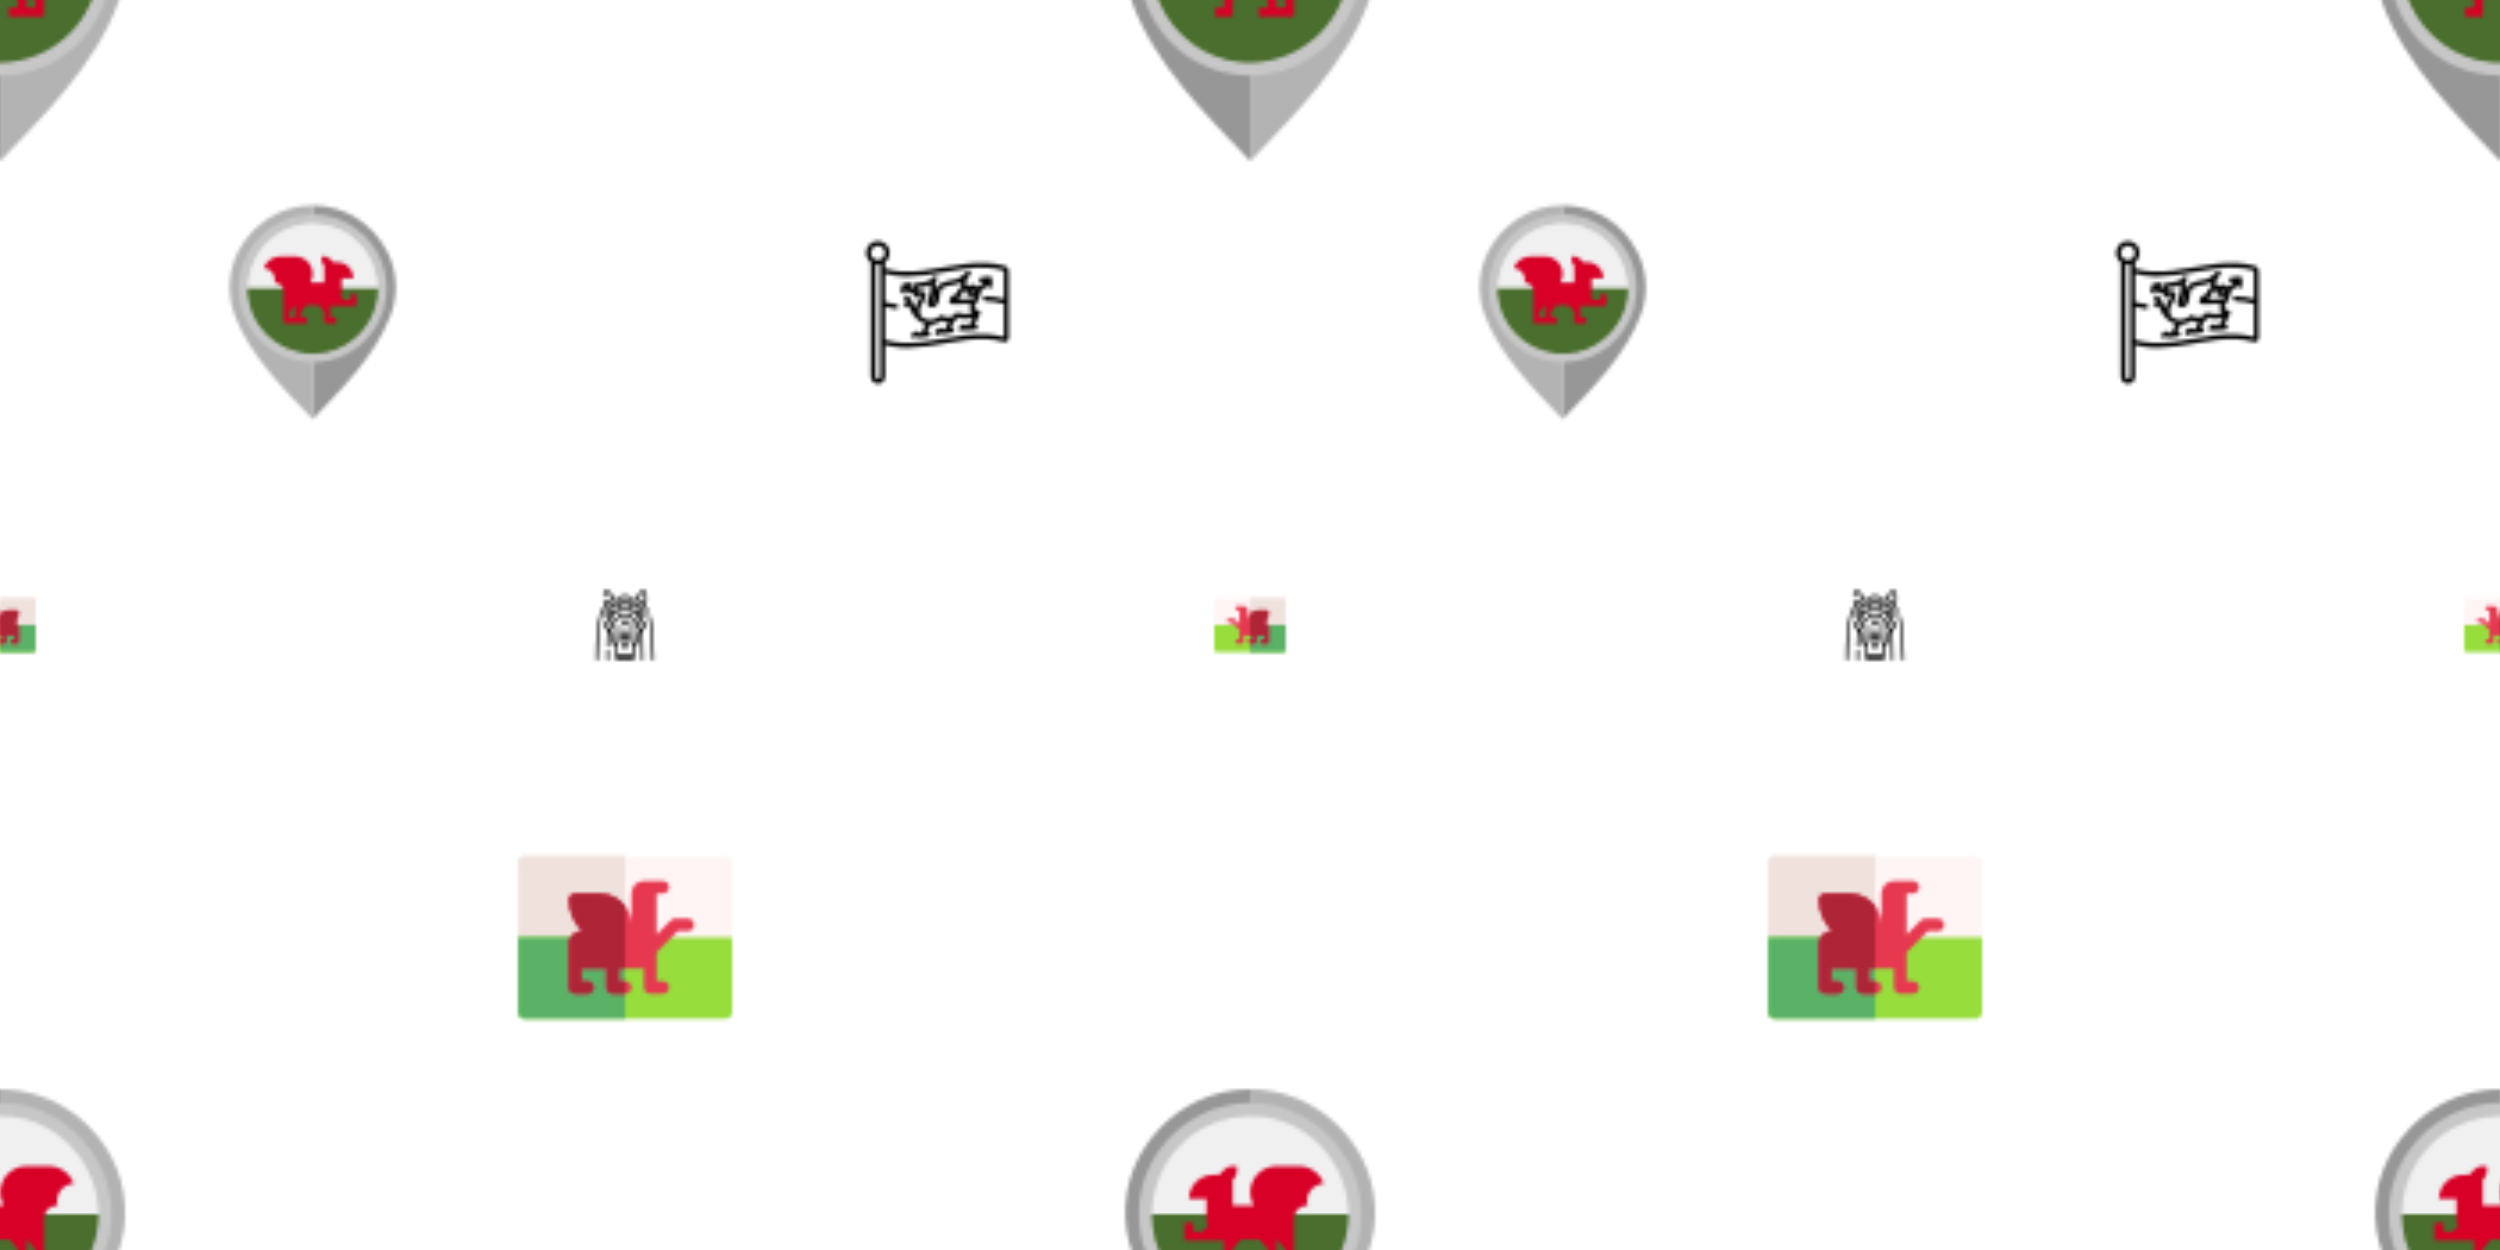 <svg x="0" y="0" width="700" height="350" viewBox="0 0 700 350" xmlns="http://www.w3.org/2000/svg" xmlns:xlink="http://www.w3.org/1999/xlink" xmlns:fi="http://pattern.flaticon.com/"><rect x="0px" y="0px" width="100%" height="100%" opacity="1" fill="#ffffff"/><defs><g transform="matrix(0.176 0 0 0.176 305 305)" id="L1_11"><path d="M434.439,110.654C401.179,45.876,334.359,0.003,255.98,0v101.329  c55.478,0.004,100.593,43.67,100.595,99.15c0,54.805-45.491,102.048-100.595,102.052V512  c70.646-73.617,151.953-154.542,187.529-251.428C461.298,212.121,457.979,156.5,434.439,110.654z" fill="#b3b3b3"/><path d="M68.492,260.572C104.067,357.458,185.374,438.383,256.02,512V302.531  c-55.103-0.004-100.595-47.247-100.595-102.052c0.002-55.479,45.117-99.146,100.595-99.15V0  c-78.379,0.003-145.199,45.876-178.46,110.654C54.021,156.5,50.702,212.121,68.492,260.572z" fill="#979797"/><circle cx="256" cy="198" r="160" fill="#f0f0f0"/><path d="M416,198.773c0,88.366-71.634,160-160,160s-160-71.634-160-160" fill="#496e2d"/><path d="M372.883,150.112c-5.722-16.226-21.182-27.86-39.366-27.86H297.74  c-23.052,0-41.74,18.688-41.74,41.74c0,7.532,2.005,14.77,5.494,20.868c-13.285-0.109-25.581,0.093-33.321,0  c0-16.097,0-36.603,0-40.894l1.644-1.645c7.379-7.379,4.918-19.676,4.918-19.676s-12.295-2.46-19.675,4.919l-8.601,8.601h-9.591  c-21.132,0-38.261,17.13-38.261,38.26h27.826v31.305c0,4.579,0.924,8.942,2.592,12.913l-9.548,7.956h-13.913v-13.913h-13.914v27.826  h62.608v27.826h-13.913v13.913h27.826v-27.826l12.753-15.305h30.146l12.753,15.305v13.914h-13.913v13.913h55.652V205.73  c0-11.526,9.344-20.869,20.868-20.869c0.297,0,0.591,0.011,0.883,0.022c-0.576-2.23-0.883-4.569-0.883-6.979  C346.434,162.998,358.156,150.83,372.883,150.112z M297.74,268.338V239.12h1.159l12.753,15.305v13.914L297.74,268.338  L297.74,268.338z" fill="#d80027"/><path d="M255.929,21.707c-73.745,0-141.451,47.552-166.61,116.806  c-25.343,69.773-3.142,149.836,53.974,197.071c57.236,47.338,140.369,53.625,203.978,15.148  c63.626-38.49,97.228-114.681,82.271-187.573C414.889,91.771,355.517,35.121,283.472,23.843  C274.361,22.416,265.141,21.707,255.929,21.707 M398.59,263.184c-30.241,67.009-105.732,104.802-177.479,88.399  c-55.215-12.621-100.384-55.764-115.778-110.195c-15.749-55.658,1.328-116.804,43.417-156.425  c45.534-42.867,114.172-54.571,171.321-28.799c68.228,30.767,105.971,108.144,87.651,180.844  C405.459,245.986,402.37,254.739,398.59,263.184C396.502,267.81,400.132,259.739,398.59,263.184" fill="#c7c7c7"/></g><g transform="matrix(-0.117 0 0 0.117 117.5 57.5)" id="L1_12"><path d="M434.439,110.654C401.179,45.876,334.359,0.003,255.98,0v101.329  c55.478,0.004,100.593,43.67,100.595,99.15c0,54.805-45.491,102.048-100.595,102.052V512  c70.646-73.617,151.953-154.542,187.529-251.428C461.298,212.121,457.979,156.5,434.439,110.654z" fill="#b3b3b3"/><path d="M68.492,260.572C104.067,357.458,185.374,438.383,256.02,512V302.531  c-55.103-0.004-100.595-47.247-100.595-102.052c0.002-55.479,45.117-99.146,100.595-99.15V0  c-78.379,0.003-145.199,45.876-178.46,110.654C54.021,156.5,50.702,212.121,68.492,260.572z" fill="#979797"/><circle cx="256" cy="198" r="160" fill="#f0f0f0"/><path d="M416,198.773c0,88.366-71.634,160-160,160s-160-71.634-160-160" fill="#496e2d"/><path d="M372.883,150.112c-5.722-16.226-21.182-27.86-39.366-27.86H297.74  c-23.052,0-41.74,18.688-41.74,41.74c0,7.532,2.005,14.77,5.494,20.868c-13.285-0.109-25.581,0.093-33.321,0  c0-16.097,0-36.603,0-40.894l1.644-1.645c7.379-7.379,4.918-19.676,4.918-19.676s-12.295-2.46-19.675,4.919l-8.601,8.601h-9.591  c-21.132,0-38.261,17.13-38.261,38.26h27.826v31.305c0,4.579,0.924,8.942,2.592,12.913l-9.548,7.956h-13.913v-13.913h-13.914v27.826  h62.608v27.826h-13.913v13.913h27.826v-27.826l12.753-15.305h30.146l12.753,15.305v13.914h-13.913v13.913h55.652V205.73  c0-11.526,9.344-20.869,20.868-20.869c0.297,0,0.591,0.011,0.883,0.022c-0.576-2.23-0.883-4.569-0.883-6.979  C346.434,162.998,358.156,150.83,372.883,150.112z M297.74,268.338V239.12h1.159l12.753,15.305v13.914L297.74,268.338  L297.74,268.338z" fill="#d80027"/><path d="M255.929,21.707c-73.745,0-141.451,47.552-166.61,116.806  c-25.343,69.773-3.142,149.836,53.974,197.071c57.236,47.338,140.369,53.625,203.978,15.148  c63.626-38.49,97.228-114.681,82.271-187.573C414.889,91.771,355.517,35.121,283.472,23.843  C274.361,22.416,265.141,21.707,255.929,21.707 M398.59,263.184c-30.241,67.009-105.732,104.802-177.479,88.399  c-55.215-12.621-100.384-55.764-115.778-110.195c-15.749-55.658,1.328-116.804,43.417-156.425  c45.534-42.867,114.172-54.571,171.321-28.799c68.228,30.767,105.971,108.144,87.651,180.844  C405.459,245.986,402.37,254.739,398.59,263.184C396.502,267.81,400.132,259.739,398.59,263.184" fill="#c7c7c7"/></g><g transform="matrix(0.078 0 0 0.078 242.5 67.5)" id="L1_13"><path d="m497.312 88.934c-20.109-5.566-40.766-8.941-61.602-10.062-52.176-3.086-104.676 6.258-155.562 15.301-49.812 8.855-101.324 18.004-151.465 15.051-19.629-1.059-39.082-4.23-58.027-9.465-.758-.18-1.527-.309-2.305-.387v-23.734c14.312-11.152 19.918-30.195 13.922-47.32-5.992-17.129-22.246-28.52-40.391-28.312-18.145.207-34.133 11.969-39.734 29.23-5.602 17.258.438 36.168 15.004 46.988v410.34c-.051 6.758 2.641 13.25 7.457 17.992 4.762 4.895 11.312 7.641 18.141 7.609 14.133-.016 25.586-11.469 25.602-25.602v-113.797c19.387 5.207 39.262 8.387 59.305 9.488h.039c.16.012.316.016.477.016h.008c6.773.391 13.547.586 20.316.586 45.27-1.355 90.336-6.672 134.676-15.895 49.832-8.852 101.383-18.023 151.523-15.059 19.625 1.059 39.078 4.23 58.02 9.465 1.516.43 3.082.648 4.66.652 3.949.074 7.754-1.473 10.535-4.281 2.777-2.805 4.285-6.629 4.176-10.574v-238.934c-.32-8.922-6.246-16.664-14.773-19.297zm-446.027 25.027v372.602c-.008 4.711-3.824 8.527-8.535 8.531-2.297.008-4.496-.938-6.074-2.605-1.59-1.559-2.48-3.699-2.457-5.926v-402.602c5.637 1.148 11.449 1.098 17.066-.152zm-8.887-46.246c-10.211.004-19.418-6.148-23.324-15.582-3.91-9.434-1.75-20.289 5.469-27.512 7.223-7.219 18.078-9.379 27.512-5.473 9.434 3.91 15.586 13.117 15.582 23.328-.016 13.934-11.305 25.223-25.238 25.238zm452.621 71.234v68.984c-21.516-5.793-43.613-9.121-65.879-9.922-3.082-.18-6.02 1.32-7.68 3.918-1.664 2.602-1.797 5.895-.344 8.617 1.453 2.723 4.262 4.449 7.348 4.516 22.535.785 44.887 4.336 66.555 10.574v118.664c-19.391-5.188-39.266-8.348-59.309-9.43-52.211-3.113-104.707 6.258-155.512 15.293-49.828 8.852-101.371 18.004-151.523 15.059-19.625-1.059-39.078-4.23-58.02-9.465-1.172-.543-2.027-1.602-2.305-2.863v-116.656c14.402 3.898 29.094 6.641 43.934 8.203l2.027-16.938c-15.559-1.641-30.938-4.656-45.961-9.02v-101.66c19.391 5.184 39.266 8.344 59.305 9.43 6.945.41 13.895.598 20.844.598 45.285-1.355 90.367-6.676 134.727-15.902 49.805-8.855 101.328-18.023 151.465-15.051 19.625 1.059 39.074 4.23 58.016 9.465 1.176.543 2.027 1.602 2.305 2.863zm0 0"/><path d="m452.172 135.66v-.008c-.008-2.32-.969-4.539-2.656-6.137l-.027-.035c-.094-.086-.223-.113-.316-.195-.754-.668-1.621-1.199-2.562-1.562-.223-.082-.461-.074-.691-.137-.734-.262-1.504-.418-2.281-.461h-.004c-.137 0-.25.07-.387.078-.047 0-.09-.023-.137-.02-9.621.605-19.738 1.691-30.07 3.238-3.016.449-5.559 2.477-6.676 5.312-1.117 2.836-.637 6.055 1.262 8.438 1.898 2.387 4.926 3.578 7.941 3.129 2.531-.379 5.059-.734 7.559-1.055-6.496 6.957-13.363 13.555-20.57 19.766-1.102-1.133-2.297-2.242-3.586-3.336-7.625-7.094-18.984-8.383-28.008-3.184-1.805 1.066-3.469 2.352-4.953 3.824-.773-1.516-1.98-2.77-3.469-3.598h.004c-2.387-1-4.16-3.07-4.781-5.582.051-9.727 3.652-19.102 10.125-26.363 2.207-2.449 4.254-5.047 6.117-7.773.055-.086.055-.184.105-.27.078-.133.191-.238.258-.371.762-1.301 1.168-2.777 1.184-4.285 0-4.711-3.82-8.531-8.531-8.531-2 .082-3.906.855-5.398 2.188-.453.297-.879.633-1.266 1.012-.125.148-.246.309-.363.465-1.945 2.207-3.77 4.516-5.473 6.914-10.543 11.668-24.66 19.512-40.141 22.293-29.078 4.965-59.031 10.082-65.535 40.008 1.371-10.852 1.113-21.848-.758-32.625l6.258-6.73c3.137-3.465 2.902-8.809-.523-11.988-3.43-3.176-8.777-3.004-11.992.387l-9.051 9.738c-.074.078-.094.184-.164.266-.059.059-.148.09-.203.152-5.164 5.785-42.766 12.371-52.375 12.719-.738-.066-1.48-.031-2.207.098-2.711.465-5.031 2.211-6.23 4.688-2.125 4.434-3.52 9.184-4.129 14.066-4.156-.52-8.18-1.824-11.844-3.852.949-.172 1.898-.285 2.848-.465 3.023-.543 5.52-2.664 6.543-5.559 1.02-2.895.41-6.117-1.602-8.434-2.012-2.32-5.113-3.379-8.125-2.777-6.602 1.258-13.207 2.332-19.816 3.23-.223.031-.391.164-.605.211-.285.023-.566.062-.844.117-.492.18-.965.402-1.41.664-.145.078-.305.121-.441.207-.812.508-1.531 1.148-2.129 1.895-.148.184-.27.375-.402.57-.469.676-.836 1.422-1.09 2.207-.055.172-.137.316-.184.488-.016.07-.059.129-.074.199l-4.266 18.617c-1.051 4.594 1.82 9.168 6.414 10.223.625.145 1.266.215 1.91.215 3.977-.004 7.422-2.754 8.309-6.629l.84-3.664c7.812 5.699 17.078 9.074 26.723 9.738.754 4.402 2.383 8.609 4.793 12.371.84.906 1.863 1.621 3.008 2.094 3.262 1.281 6.973.492 9.438-2 2.59-3.223 6.215-5.449 10.262-6.305.309.047.969.738 1.594 1.895 1.09 2.098-3.266 8.812-6.762 14.211-7.043 9.672-12.016 20.695-14.598 32.379-4.812-11.004-9.625-22.09-14.441-33.254-.219-.383-.469-.742-.742-1.086-.254-.465-.555-.902-.895-1.309-.086-.09-.117-.215-.207-.305-2.824-2.781-5.648-5.598-8.469-8.445-2.125-2.266-5.312-3.199-8.324-2.434-3.008.766-5.367 3.102-6.152 6.109-.789 3.004.117 6.195 2.367 8.34 1.402 1.414 2.801 2.805 4.203 4.203l-5.77 11.555c-2.117 4.211-.422 9.34 3.789 11.457 4.215 2.117 9.344.422 11.461-3.789l.367-.738c2.438 5.609 4.875 11.258 7.309 16.816 5.355 12.328 13.391 23.312 23.516 32.152.258.258.531.496.816.719 4.188 3.59 8.727 6.75 13.539 9.441l2.457 1.379c4.043 2.199 8.344 3.895 12.805 5.047-4.797 10.27-9.59 20.5-14.387 30.691-2.336.258-4.742.555-7.016.777-3.238-3.457-7.773-5.418-12.512-5.402-6.711.102-12.785 3.984-15.695 10.031l-.898 1.852c-2.062 4.238-.301 9.348 3.941 11.406 4.238 2.062 9.344.301 11.406-3.941l.902-1.848-7.676-3.734 7.699 2.844.91 1.742c1.621 3.035 4.887 4.812 8.316 4.531 10.75-.961 22.066-2.289 34.574-4.062 4.617-.711 7.809-5.008 7.152-9.633-.66-4.629-4.918-7.867-9.555-7.262-.527.074-1.004.129-1.527.203 4.129-8.789 8.262-17.582 12.391-26.438 11.168-.566 22.039-3.793 31.707-9.41l-.02-.035c3.141-1.289 6.152-2.863 9.004-4.699.32.277.562.48.672.562 4.09 2.844 8.918 4.445 13.898 4.605 2.984.137 5.973.008 8.93-.387l-11.484 25.023c-1.531.27-3.062.535-4.59.805l-2.719.48c-3.059-2.977-7.219-4.543-11.48-4.32-7.086.371-13.375 4.66-16.305 11.125l-.891 1.941c-1.973 4.277-.105 9.348 4.176 11.32 1.117.523 2.336.793 3.574.789 3.328.004 6.355-1.934 7.754-4.957l.898-1.961c.156-.355.402-.664.707-.902l.219.395c1.766 3.207 5.371 4.941 8.98 4.32l8.078-1.441c8.664-1.539 17.336-3.082 26.008-4.562 4.645-.797 7.766-5.211 6.973-9.855-.797-4.645-5.211-7.766-9.855-6.973-.363.062-.727.129-1.09.191l11.828-25.781c5.879-1.805 10.93-5.637 14.25-10.816 2.273.344 4.387.691 4.969.816 11.336 3.578 23.41 4.129 35.023 1.59 4.469-1.098 8.867-2.461 13.176-4.082-4.695 9.641-9.379 19.301-14.066 29.078-2.406.234-4.73.426-7.211.703-3.098-3.367-7.523-5.188-12.094-4.977-6.941.277-13.141 4.43-16.043 10.742l-.898 1.93c-1.996 4.27-.152 9.344 4.117 11.34 1.129.531 2.363.809 3.609.805 3.316 0 6.332-1.918 7.734-4.922l.902-1.938c.113-.254.285-.477.5-.652l.406.762c1.66 3.098 5.043 4.863 8.531 4.457 12.027-1.426 23.016-2.387 33.594-2.965 4.676-.293 8.246-4.301 7.992-8.98-.254-4.68-4.238-8.281-8.918-8.062-.809.043-1.664.125-2.477.172 6.379-13.242 12.754-26.492 19.133-39.469l.016-.059c.402-.883.652-1.828.738-2.797.016-.141.098-.27.105-.414-.027-.484-.098-.969-.203-1.441-.016-.637-.105-1.273-.27-1.887l-.008-.02v-.02c-.258-.566-.582-1.102-.961-1.594-.676-1.504-1.918-2.672-3.457-3.254l-.012-.012c-2.668-1.246-5.336-2.457-8.047-3.668-3.469-1.488-6.004-4.57-6.789-8.262-.941-4.539.348-9.25 3.461-12.68.035-.043.043-.098.078-.141 1.25-1.371 2.387-2.844 3.402-4.398.98-1.293 1.883-2.641 2.703-4.043 7.082-10.508 10.996-22.836 11.273-35.508 6.828-5.797 16.18-14.535 24.277-22.93v2.555c0 4.715 3.82 8.535 8.531 8.535h.004c2.266-.004 4.434-.902 6.035-2.504 1.598-1.602 2.496-3.773 2.496-6.035l-.012-25.141.012-.043zm-73.129 38.895c1.043-.746 2.293-1.16 3.578-1.18 2 .121 3.895.953 5.34 2.344.305.258.602.516.887.773-7.703 4.926-10.566 4.461-10.828 4.438-.863-.102-1.695-.379-2.445-.82.188-2.305 1.477-4.375 3.465-5.555zm-140.832 42.695.016-.039c4.492-9.711 7.703-19.969 9.551-30.512-.152 1.82-.227 3.719-.227 5.691 0 23.887-9.004 28.133-10.156 28.574l-.355.047c.254-1.293.645-2.555 1.172-3.762zm128.68 43.672c-8.832 1.867-18.004 1.367-26.582-1.453-2.645-.754-16.043-4.32-21.004-.465-2.145 1.66-3.371 4.242-3.309 6.953.02.863-.891 2.625-6.68 4.438-.84.109-1.66.344-2.43.695-3.102.766-6.242 1.371-9.406 1.812-3.156.555-6.363.801-9.566.738-1.555-.02-3.082-.375-4.484-1.047-.328-.289-1.043-.957-1.781-1.656-3.18-2.988-7.539-7.102-12.84-3.535-.66.383-12.773 7.355-13.844 7.957l-.148.086c-13.773 8.766-31.125 9.703-45.766 2.477l-2.438-1.367c-3.48-1.941-6.781-4.191-9.855-6.73l-1.066-3.023c-8.539-20.516.473-34.414 9.184-47.859 6.527-10.062 13.273-20.465 7.531-31.465-2.652-5.738-7.973-9.785-14.211-10.809-4.879-.535-9.801.496-14.059 2.941-.375-3.887-.008-7.812 1.086-11.562 16.086-1.387 31.926-4.883 47.102-10.391 1.238 17.984-2.059 35.992-9.59 52.371l.07.031c-3.441 6.359-3.816 13.938-1.012 20.605 3.848 6.297 11.453 9.223 18.527 7.125v-.012c5.465-1.188 10.348-4.246 13.801-8.645 7.719-10.629 11.434-23.641 10.496-36.742 0-26.012 17.086-30.082 52.609-36.145 8.152-1.383 16.055-3.977 23.441-7.699-.359 3.148-.203 6.336.461 9.438.453 1.961 1.145 3.859 2.062 5.648-.836.461-1.672.969-2.504 1.508-8.551 5.426-14.324 14.301-15.816 24.32-3.027.91-5.973 2.074-8.809 3.477-10.109 4.074-16.883 13.703-17.312 24.594.031 2.379 1.043 4.637 2.793 6.246s4.086 2.43 6.457 2.262c.648-.023 1.996.012 3.863.035 3.516.047 8.695.113 14.848.113 13.777 0 32.344-.363 48.012-2.008-2.211 5.602-2.715 11.73-1.453 17.617 1.277 5.48 4.141 10.465 8.23 14.328-4.754 1.922-9.633 3.523-14.602 4.793zm19.445-55.688c-21.246 3.332-42.762 4.625-64.25 3.867 3.699-2.008 7.676-3.461 11.797-4.312 4.301-.512 7.535-4.152 7.535-8.48-.18-10.301 7.355-19.113 17.555-20.539-.539 2.398-.609 4.875-.211 7.301 1.648 7.906 8.223 13.832 16.258 14.652 5.602.762 11.305-.305 16.254-3.043-1.453 3.602-3.098 7.125-4.934 10.551zm0 0"/></g><g transform="matrix(0.039 0 0 0.039 165 165)" id="L1_14"><path d="m439.546 192.6c-1.05-4.008-5.146-6.402-9.155-5.356-4.007 1.05-6.405 5.148-5.355 9.155 16.495 62.991 24.858 166.651 24.858 308.101 0 4.143 3.358 7.5 7.5 7.5s7.5-3.357 7.5-7.5c0-142.732-8.529-247.671-25.348-311.9z"/><path d="m428.507 158.906c-11.201-27.042-23.183-37.512-31.938-43.203 7.673-9.84 13.145-21.269 15.978-33.481 5.258-22.671.995-46.862-11.698-66.372l-8.095-12.441c-1.271-1.953-3.378-3.205-5.702-3.387-2.323-.165-4.6.729-6.159 2.46l-34.736 38.596c-7.732 8.592-14.669 18.2-20.669 28.616-5.058-.704-10.394-.752-15.385 2.135-2.292 1.326-4.093 3.043-5.564 4.956-.793-.956-1.59-1.867-2.353-2.738-1.714-1.958-3.333-3.808-4.267-5.42-1.007-1.741-1.849-4.154-2.74-6.71-2.055-5.893-4.612-13.227-11.412-17.161-6.621-3.83-13.854-2.494-20.236-1.312-2.753.51-5.353.99-7.531.99s-4.778-.48-7.531-.99c-6.382-1.182-13.614-2.519-20.237 1.313-6.799 3.934-9.356 11.268-11.411 17.16-.891 2.556-1.733 4.969-2.74 6.71-.933 1.612-2.552 3.462-4.267 5.419-.763.871-1.56 1.783-2.353 2.739-1.471-1.913-3.273-3.63-5.564-4.956-4.991-2.889-10.327-2.84-15.384-2.135-6-10.416-12.938-20.023-20.67-28.615l-34.736-38.597c-1.56-1.731-3.832-2.636-6.159-2.46-2.324.182-4.431 1.434-5.702 3.387l-8.095 12.442c-5.609 8.622-9.594 18.082-11.842 28.118-.906 4.042 1.637 8.053 5.679 8.958 4.043.908 8.052-1.637 8.958-5.679 1.857-8.287 5.146-16.099 9.778-23.217l2.768-4.255 28.202 31.336c5.494 6.105 10.541 12.796 15.103 19.961-1.034-.166-2.098-.355-3.198-.559-6.382-1.181-13.615-2.521-20.236 1.312-6.8 3.935-9.357 11.268-11.412 17.16-1.422 4.116-2.931 7.784-7.006 12.13-.842.897-1.66 1.897-2.502 2.919-5.385-7.552-9.27-16.113-11.378-25.203-.936-4.034-4.961-6.55-9-5.611-4.035.936-6.547 4.965-5.612 9 2.832 12.209 8.3 23.635 15.97 33.474-11.351 7.326-27.287 21.926-40.849 69.171-18.226 63.491-27.467 171.031-27.467 319.633 0 4.143 3.358 7.5 7.5 7.5s7.5-3.357 7.5-7.5c0-304.69 38.284-359.042 59.241-374.612 1.858 3.375 4.37 6.256 6.597 8.8 1.714 1.958 3.334 3.808 4.268 5.421.634 1.03 1.934 4.289 3.056 7.613-12.864 2.293-22.663 13.553-22.663 27.065 0 13.425 9.672 24.627 22.413 27.021v15.223c-17.037 3.518-29.885 18.635-29.885 36.699 0 15.885 9.94 29.483 23.922 34.927-2.089 32.91-3.594 70.797-4.475 112.74-.087 4.141 3.2 7.568 7.341 7.655.054.001.106.002.16.002 4.069 0 7.41-3.255 7.496-7.343.798-38.028 2.111-72.685 3.909-103.28 10.23 16.985 15.784 36.659 15.784 56.551v13.467c0 8.047 3.509 15.661 9.626 20.89l18.462 15.78c-.948 3.843-1.962 7.67-3.044 11.482-1.964 6.918-2.959 14.18-2.959 21.624 0 8.427 2.672 16.237 7.201 22.646v29.639c0 9.645 7.846 17.491 17.491 17.491h9.991c3.714 0 7.155-1.172 9.991-3.155 2.835 1.982 6.276 3.155 9.991 3.155h9.991c3.714 0 7.155-1.172 9.991-3.155 2.835 1.982 6.276 3.155 9.991 3.155h9.991c3.714 0 7.155-1.172 9.991-3.155 2.835 1.982 6.276 3.155 9.991 3.155h9.991c9.645 0 17.491-7.847 17.491-17.491v-30.221c4.281-6.297 6.786-13.893 6.786-22.064 0-7.434-1.003-14.722-2.98-21.662-1.065-3.738-2.064-7.491-3-11.259l18.678-15.965c6.118-5.229 9.626-12.843 9.626-20.89v-13.467c0-19.992 5.614-39.766 15.944-56.81 3.242 55.075 4.886 123.041 4.886 202.328 0 4.143 3.358 7.5 7.5 7.5s7.5-3.357 7.5-7.5c0-83.76-1.83-154.992-5.439-211.844 13.982-5.444 23.922-19.042 23.922-34.927 0-18.125-12.936-33.282-30.06-36.732v-15.158c12.827-2.323 22.588-13.566 22.588-27.052 0-13.512-9.8-24.772-22.664-27.065.619-2.323 1.306-4.455 3.056-7.614.903-1.629 2.552-3.462 4.267-5.42 2.232-2.548 4.75-5.436 6.609-8.82 6.911 5.074 15.413 14.085 23.985 34.78 1.196 2.889 3.989 4.632 6.932 4.632.957 0 1.929-.185 2.867-.573 3.823-1.586 5.64-5.972 4.055-9.8zm-71.202-107.794 28.202-31.336 2.768 4.254c10.48 16.108 14.001 36.083 9.659 54.803-2.108 9.09-5.993 17.652-11.378 25.204-.842-1.022-1.691-1.994-2.502-2.919-1.714-1.958-3.333-3.808-4.267-5.42-1.007-1.741-1.849-4.154-2.74-6.71-2.055-5.893-4.612-13.227-11.411-17.159-6.623-3.834-13.855-2.495-20.237-1.313-1.1.203-2.164.393-3.198.559 4.563-7.166 9.61-13.858 15.104-19.963zm-136.205 32.815c2.113-2.413 4.298-4.908 5.965-7.789 1.719-2.972 2.838-6.18 3.92-9.283 1.366-3.918 2.779-7.97 4.76-9.115 1.826-1.06 6.168-.256 9.996.453 3.297.609 6.706 1.24 10.259 1.24s6.962-.631 10.259-1.24c3.829-.707 8.168-1.51 9.996-.453 1.981 1.146 3.394 5.197 4.76 9.116 1.082 3.103 2.201 6.311 3.92 9.282 1.667 2.881 3.852 5.376 5.965 7.79 2.758 3.149 5.61 6.406 5.61 8.902 0 1.401-.531 2.873-1.568 4.374-.905 1.222-1.992 2.597-3.256 3.912-4.69 4.877-7.748 9.649-10.321 17.417-1.479 4.019-3.009 8.174-5.109 9.389-1.828 1.058-6.168.255-9.996-.453-3.297-.609-6.706-1.24-10.259-1.24s-6.962.631-10.259 1.24c-3.828.709-8.167 1.512-9.996.453-2.1-1.215-3.625-5.361-5.101-9.372-.958-2.603-1.965-5.274-3.298-7.813-1.521-2.985-3.82-5.959-7.032-9.621-1.17-1.337-2.29-2.62-3.184-3.814-1.086-1.547-1.641-3.052-1.641-4.472-.001-2.496 2.851-5.753 5.61-8.903zm-87.481 35.975c0-2.497 2.852-5.754 5.61-8.904 2.113-2.413 4.298-4.908 5.965-7.789 1.719-2.971 2.838-6.18 3.92-9.282 1.366-3.918 2.699-8.121 4.761-9.116 2.421-1.168 5.371-.351 9.995.454 3.296.609 6.706 1.24 10.259 1.24s6.963-.631 10.259-1.24c3.829-.708 8.167-1.512 9.997-.453 1.98 1.146 3.393 5.196 4.759 9.114 1.082 3.104 2.201 6.312 3.92 9.283.508.671.5 1.441 5.964 7.789 2.759 3.15 5.611 6.407 5.611 8.904 0 2.496-2.852 5.753-5.61 8.903-2.113 2.413-4.298 4.908-5.965 7.789-1.719 2.972-2.838 6.18-3.92 9.283-1.366 3.918-2.779 7.97-4.76 9.115-1.828 1.058-6.168.255-9.996-.453-3.297-.609-6.706-1.24-10.259-1.24s-6.962.631-10.259 1.24c-3.829.709-8.167 1.513-9.996.453-1.981-1.146-3.394-5.197-4.76-9.115-1.082-3.103-2.201-6.312-3.919-9.282-1.667-2.881-3.853-5.377-5.966-7.791-2.758-3.149-5.61-6.405-5.61-8.902zm-6.015 58.884c0-6.893 5.607-12.5 12.5-12.5s12.5 5.607 12.5 12.5-5.607 12.5-12.5 12.5-12.5-5.607-12.5-12.5zm-7.472 78.943c0-12.391 10.081-22.472 22.472-22.472 12.392 0 22.473 10.081 22.473 22.472 0 12.392-10.081 22.473-22.473 22.473-12.391-.001-22.472-10.082-22.472-22.473zm58.509 124.206c-2.778-2.375-4.372-5.833-4.372-9.487v-13.467c0-23.281-6.692-46.3-18.985-65.992 14.441-5.209 24.793-19.047 24.793-35.26 0-18.125-12.936-33.282-30.06-36.732v-15.949c18.1 2.294 35.155 14.259 42.992 30.404 1.297 2.671 3.97 4.227 6.752 4.227 1.099 0 2.215-.243 3.27-.755 3.727-1.809 5.281-6.296 3.472-10.022-8.38-17.264-24.306-30.452-42.715-36.161 2.421-4.093 3.816-8.862 3.816-13.952 0-3.292-.583-6.45-1.648-9.378 2.172-.398 4.539-.874 8.174-1.109 2.178 0 4.778.48 7.531.99 6.381 1.18 13.613 2.518 20.237-1.313 6.799-3.934 9.356-11.268 11.411-17.16.891-2.556 1.733-4.969 2.74-6.71.933-1.612 2.552-3.462 4.267-5.419.757-.864 1.547-1.768 2.333-2.715 1.493 1.905 3.305 3.615 5.585 4.934 3.303 1.91 6.757 2.535 10.183 2.535 3.442 0 6.855-.631 10.053-1.223 2.753-.51 5.353-.99 7.531-.99s4.778.48 7.531.99c6.381 1.18 13.613 2.518 20.237-1.313 2.279-1.319 4.091-3.028 5.584-4.933 1.821 1.709 4.47 4.612 6.6 8.135 1.041 1.721 1.849 4.154 2.74 6.71 2.055 5.893 4.612 13.226 11.412 17.16 6.623 3.829 13.855 2.492 20.236 1.312 2.753-.51 5.353-.99 7.531-.99 1.289-.022 4.573.409 8.174 1.109-1.065 2.928-1.648 6.086-1.648 9.378 0 5.076 1.388 9.832 3.796 13.917-10.284 3.002-19.871 8.123-27.895 15.028-12.864 11.07-21.101 26.682-21.101 41.325 0 .699 0 77.668-.008 77.997 0 27.295 3.144 54.467 9.342 81.006 1.819 8.626 6.701 22.231 6.701 34.163 0 13.424-10.921 24.346-24.345 24.346h-70.188c-13.424 0-24.346-10.922-24.346-24.385-.285-11.726 4.288-23.171 7.075-35.858 5.806-26.427 8.852-52.332 8.852-78.902v-60.68c0-4.143-3.358-7.5-7.5-7.5s-7.5 3.357-7.5 7.5v60.68c0 21.87-2.106 43.661-6.269 65.085zm37.396 115.064h-9.991c-1.374 0-2.491-1.117-2.491-2.491v-16.878c4.57 2.222 9.631 3.583 14.973 3.875v13.002c-.001 1.375-1.118 2.492-2.491 2.492zm29.972 0h-9.991c-1.374 0-2.491-1.117-2.491-2.491v-12.939h14.973v12.939c0 1.374-1.118 2.491-2.491 2.491zm29.972 0h-9.991c-1.374 0-2.491-1.117-2.491-2.491v-12.939h14.972v12.939c.001 1.374-1.116 2.491-2.49 2.491zm29.973 0h-9.991c-1.374 0-2.491-1.117-2.491-2.491v-13.034c5.352-.349 10.412-1.772 14.973-4.057v17.09c-.001 1.375-1.118 2.492-2.491 2.492zm31.601-138.018v13.467c0 3.654-1.593 7.112-4.372 9.487l-12.611 10.779c-4.237-21.607-6.384-43.592-6.384-65.66v-77.453c1.277-24.594 24.667-41.453 47.62-44.461v15.891c-17.037 3.518-29.885 18.635-29.885 36.699 0 16.159 10.282 29.962 24.647 35.21-12.313 19.702-19.015 42.742-19.015 66.041zm54.312-101.252c0 12.392-10.081 22.473-22.472 22.473-12.392 0-22.473-10.081-22.473-22.473 0-12.391 10.081-22.472 22.473-22.472 12.391 0 22.472 10.081 22.472 22.472zm-7.471-78.943c0 6.893-5.607 12.5-12.5 12.5s-12.5-5.607-12.5-12.5 5.607-12.5 12.5-12.5 12.5 5.608 12.5 12.5zm-11.626-49.981c-2.113 2.414-4.299 4.909-5.965 7.79-1.719 2.972-2.838 6.18-3.92 9.282-1.366 3.919-2.779 7.971-4.76 9.116-1.828 1.059-6.167.256-9.996-.453-3.297-.609-6.706-1.24-10.259-1.24s-6.962.631-10.259 1.24c-3.828.708-8.168 1.511-9.996.454-1.981-1.146-3.394-5.198-4.76-9.116-1.082-3.103-2.201-6.312-3.92-9.282-1.667-2.881-3.852-5.377-5.965-7.79-2.758-3.15-5.61-6.407-5.61-8.903 0-2.497 2.668-5.926 5.611-8.904 2.093-2.118 3.974-4.349 5.964-7.789 1.719-2.971 2.838-6.18 3.92-9.282 1.366-3.918 2.779-7.97 4.76-9.116.636-.367 1.575-.511 2.691-.511 2.093 0 4.808.503 7.304.965 3.296.609 6.706 1.24 10.259 1.24s6.963-.631 10.259-1.24c3.828-.708 8.167-1.511 9.996-.453 1.981 1.146 3.394 5.197 4.76 9.115 1.082 3.103 2.201 6.312 3.92 9.282 1.667 2.881 3.852 5.376 5.965 7.789 2.758 3.15 5.61 6.407 5.61 8.904.001 2.496-2.851 5.752-5.609 8.902z"/><path d="m131.59 433.031c-4.118-.055-7.541 3.264-7.593 7.405-.254 20.315-.382 41.869-.382 64.062 0 4.143 3.358 7.5 7.5 7.5s7.5-3.357 7.5-7.5c0-22.131.128-43.622.381-63.875.052-4.14-3.264-7.54-7.406-7.592z"/><path d="m286.711 317.219c-2.22-1.365-4.99-1.479-7.314-.302-4.804 2.351-11.036 6.449-15.984 11.331v-38.009c0-4.143-3.358-7.5-7.5-7.5s-7.5 3.357-7.5 7.5v37.847c-3.618-3.561-9.758-8.236-15.807-11.167-2.325-1.178-5.096-1.063-7.315.3-2.221 1.364-3.574 3.784-3.574 6.391v22.716c0 19.291 4.818 38.474 13.934 55.475l13.74 25.627c1.306 2.436 3.846 3.956 6.61 3.956s5.304-1.521 6.61-3.956l13.74-25.627c9.115-17.001 13.934-36.184 13.934-55.475v-22.716c-.002-2.607-1.354-5.026-3.574-6.391zm-11.428 29.105c0 16.826-4.203 33.558-12.153 48.387l-7.13 13.299-7.13-13.299c-7.951-14.829-12.153-31.561-12.153-48.387v-8.67c5.48 4.988 9.683 11.281 12.214 18.428 1.061 2.995 3.893 4.997 7.07 4.997s6.009-2.002 7.07-4.997c2.531-7.147 6.734-13.44 12.214-18.429v8.671z"/><path d="m361.91 257.729c0 4.143 3.363 7.5 7.505 7.5s7.5-3.357 7.5-7.5-3.358-7.5-7.5-7.5h-.01c-4.142 0-7.495 3.357-7.495 7.5z"/><path d="m150.124 257.729c0-4.143-3.358-7.5-7.5-7.5h-.01c-4.142 0-7.495 3.357-7.495 7.5s3.363 7.5 7.505 7.5 7.5-3.358 7.5-7.5z"/><path d="m233.513 241.242c0 12.399 10.087 22.486 22.486 22.486s22.486-10.087 22.486-22.486-10.087-22.486-22.485-22.486-22.487 10.087-22.487 22.486zm22.487-7.486c4.128 0 7.486 3.358 7.486 7.486s-3.358 7.486-7.486 7.486-7.486-3.358-7.486-7.486 3.358-7.486 7.486-7.486z"/><path d="m285.972 212.775c12.399 0 22.486-10.087 22.486-22.486s-10.087-22.486-22.486-22.486-22.486 10.087-22.486 22.486 10.087 22.486 22.486 22.486zm0-29.972c4.128 0 7.486 3.358 7.486 7.486s-3.358 7.486-7.486 7.486-7.486-3.358-7.486-7.486 3.358-7.486 7.486-7.486z"/><path d="m226.027 212.775c12.399 0 22.486-10.087 22.486-22.486s-10.087-22.486-22.486-22.486-22.486 10.087-22.486 22.486 10.087 22.486 22.486 22.486zm0-29.972c4.128 0 7.486 3.358 7.486 7.486s-3.358 7.486-7.486 7.486-7.486-3.358-7.486-7.486 3.358-7.486 7.486-7.486z"/><path d="m256 115.491c12.496 0 22.661-10.166 22.661-22.661s-10.166-22.661-22.661-22.661-22.661 10.166-22.661 22.661 10.165 22.661 22.661 22.661zm0-30.322c4.224 0 7.661 3.437 7.661 7.661s-3.437 7.661-7.661 7.661-7.661-3.437-7.661-7.661 3.436-7.661 7.661-7.661z"/><path d="m337.87 97.241c-12.496 0-22.661 10.166-22.661 22.661s10.166 22.661 22.661 22.661 22.661-10.166 22.661-22.661-10.166-22.661-22.661-22.661zm0 30.323c-4.224 0-7.661-3.437-7.661-7.661s3.437-7.661 7.661-7.661 7.661 3.437 7.661 7.661-3.437 7.661-7.661 7.661z"/><path d="m174.129 142.564c12.496 0 22.661-10.166 22.661-22.661s-10.166-22.661-22.661-22.661-22.661 10.166-22.661 22.661 10.166 22.661 22.661 22.661zm0-30.323c4.224 0 7.661 3.437 7.661 7.661s-3.437 7.661-7.661 7.661-7.661-3.437-7.661-7.661 3.437-7.661 7.661-7.661z"/></g><g transform="matrix(0.039 0 0 0.039 340 165)" id="L1_15"><path d="m497 61h-482c-8.28 0-15 6.72-15 15v180l256 42.5 256-42.5v-180c0-8.28-6.72-15-15-15z" fill="#fff5f5"/><path d="m512 76v180l-256 42.5v-237.5h241c8.28 0 15 6.72 15 15z" fill="#efe2dd"/><path d="m512 256v180c0 8.28-6.72 15-15 15h-482c-8.28 0-15-6.72-15-15v-180z" fill="#97de3d"/><path d="m512 256v180c0 8.28-6.72 15-15 15h-241v-195z" fill="#5ab267"/><path d="m391 271v105c0 8.28-6.72 15-15 15h-30c-8.28 0-15-6.72-15-15s6.72-15 15-15h15v-30h-60v45c0 8.28-6.72 15-15 15h-30c-8.28 0-15-6.72-15-15s6.72-15 15-15h15v-30h-60v45c0 8.28-6.72 15-15 15h-30c-8.28 0-15-6.72-15-15s6.72-15 15-15h15v-68.79l-51.21-51.21h-23.79c-8.28 0-15-6.72-15-15s6.72-15 15-15h30c3.98 0 7.79 1.58 10.61 4.39l34.39 34.4v-98.79h-15c-8.28 0-15-6.72-15-15s6.72-15 15-15h45c16.57 0 30 13.43 30 30v73l.05-.03c.43-16.06 5.93-30.87 14.95-42.89 13.68-18.25 35.48-30.08 60-30.08h60c8.28 0 15 6.72 15 15 0 29.35-12.11 55.93-31.6 75h1.6c16.57 0 30 13.43 30 30z" fill="#e63950"/><path d="m391 271v105c0 8.28-6.72 15-15 15h-30c-8.28 0-15-6.72-15-15s6.72-15 15-15h15v-30h-60v45c0 8.28-6.72 15-15 15h-30v-30h15v-30h-15v-149.92c13.68-18.25 35.48-30.08 60-30.08h60c8.28 0 15 6.72 15 15 0 29.35-12.11 55.93-31.6 75h1.6c16.57 0 30 13.43 30 30z" fill="#ae2538"/></g><g transform="matrix(-0.117 0 0 0.117 205 232.5)" id="L1_16"><path d="m497 61h-482c-8.28 0-15 6.72-15 15v180l256 42.5 256-42.5v-180c0-8.28-6.72-15-15-15z" fill="#fff5f5"/><path d="m512 76v180l-256 42.5v-237.5h241c8.28 0 15 6.72 15 15z" fill="#efe2dd"/><path d="m512 256v180c0 8.28-6.72 15-15 15h-482c-8.28 0-15-6.72-15-15v-180z" fill="#97de3d"/><path d="m512 256v180c0 8.28-6.72 15-15 15h-241v-195z" fill="#5ab267"/><path d="m391 271v105c0 8.28-6.72 15-15 15h-30c-8.28 0-15-6.72-15-15s6.72-15 15-15h15v-30h-60v45c0 8.28-6.72 15-15 15h-30c-8.28 0-15-6.72-15-15s6.72-15 15-15h15v-30h-60v45c0 8.28-6.72 15-15 15h-30c-8.28 0-15-6.72-15-15s6.72-15 15-15h15v-68.79l-51.21-51.21h-23.79c-8.28 0-15-6.72-15-15s6.72-15 15-15h30c3.98 0 7.79 1.58 10.61 4.39l34.39 34.4v-98.79h-15c-8.28 0-15-6.72-15-15s6.72-15 15-15h45c16.57 0 30 13.43 30 30v73l.05-.03c.43-16.06 5.93-30.87 14.95-42.89 13.68-18.25 35.48-30.08 60-30.08h60c8.28 0 15 6.72 15 15 0 29.35-12.11 55.93-31.6 75h1.6c16.57 0 30 13.43 30 30z" fill="#e63950"/><path d="m391 271v105c0 8.28-6.72 15-15 15h-30c-8.28 0-15-6.72-15-15s6.72-15 15-15h15v-30h-60v45c0 8.28-6.72 15-15 15h-30v-30h15v-30h-15v-149.92c13.68-18.25 35.48-30.08 60-30.08h60c8.28 0 15 6.72 15 15 0 29.35-12.11 55.93-31.6 75h1.6c16.57 0 30 13.43 30 30z" fill="#ae2538"/></g></defs><g fi:class="KUsePattern"><pattern id="pattern_L1_11" width="350" height="350" patternUnits="userSpaceOnUse"><use xlink:href="#L1_11" x="-350" y="-350"/><use xlink:href="#L1_11" x="0" y="-350"/><use xlink:href="#L1_11" x="350" y="-350"/><use xlink:href="#L1_11" x="-350" y="0"/><use xlink:href="#L1_11" x="0" y="0"/><use xlink:href="#L1_11" x="350" y="0"/><use xlink:href="#L1_11" x="-350" y="350"/><use xlink:href="#L1_11" x="0" y="350"/><use xlink:href="#L1_11" x="350" y="350"/></pattern><rect x="0" y="0" width="100%" height="100%" fill="url(#pattern_L1_11)"/></g><g fi:class="KUsePattern"><pattern id="pattern_L1_12" width="350" height="350" patternUnits="userSpaceOnUse"><use xlink:href="#L1_12" x="-350" y="-350"/><use xlink:href="#L1_12" x="0" y="-350"/><use xlink:href="#L1_12" x="350" y="-350"/><use xlink:href="#L1_12" x="-350" y="0"/><use xlink:href="#L1_12" x="0" y="0"/><use xlink:href="#L1_12" x="350" y="0"/><use xlink:href="#L1_12" x="-350" y="350"/><use xlink:href="#L1_12" x="0" y="350"/><use xlink:href="#L1_12" x="350" y="350"/></pattern><rect x="0" y="0" width="100%" height="100%" fill="url(#pattern_L1_12)"/></g><g fi:class="KUsePattern"><pattern id="pattern_L1_13" width="350" height="350" patternUnits="userSpaceOnUse"><use xlink:href="#L1_13" x="-350" y="-350"/><use xlink:href="#L1_13" x="0" y="-350"/><use xlink:href="#L1_13" x="350" y="-350"/><use xlink:href="#L1_13" x="-350" y="0"/><use xlink:href="#L1_13" x="0" y="0"/><use xlink:href="#L1_13" x="350" y="0"/><use xlink:href="#L1_13" x="-350" y="350"/><use xlink:href="#L1_13" x="0" y="350"/><use xlink:href="#L1_13" x="350" y="350"/></pattern><rect x="0" y="0" width="100%" height="100%" fill="url(#pattern_L1_13)"/></g><g fi:class="KUsePattern"><pattern id="pattern_L1_14" width="350" height="350" patternUnits="userSpaceOnUse"><use xlink:href="#L1_14" x="-350" y="-350"/><use xlink:href="#L1_14" x="0" y="-350"/><use xlink:href="#L1_14" x="350" y="-350"/><use xlink:href="#L1_14" x="-350" y="0"/><use xlink:href="#L1_14" x="0" y="0"/><use xlink:href="#L1_14" x="350" y="0"/><use xlink:href="#L1_14" x="-350" y="350"/><use xlink:href="#L1_14" x="0" y="350"/><use xlink:href="#L1_14" x="350" y="350"/></pattern><rect x="0" y="0" width="100%" height="100%" fill="url(#pattern_L1_14)"/></g><g fi:class="KUsePattern"><pattern id="pattern_L1_15" width="350" height="350" patternUnits="userSpaceOnUse"><use xlink:href="#L1_15" x="-350" y="-350"/><use xlink:href="#L1_15" x="0" y="-350"/><use xlink:href="#L1_15" x="350" y="-350"/><use xlink:href="#L1_15" x="-350" y="0"/><use xlink:href="#L1_15" x="0" y="0"/><use xlink:href="#L1_15" x="350" y="0"/><use xlink:href="#L1_15" x="-350" y="350"/><use xlink:href="#L1_15" x="0" y="350"/><use xlink:href="#L1_15" x="350" y="350"/></pattern><rect x="0" y="0" width="100%" height="100%" fill="url(#pattern_L1_15)"/></g><g fi:class="KUsePattern"><pattern id="pattern_L1_16" width="350" height="350" patternUnits="userSpaceOnUse"><use xlink:href="#L1_16" x="-350" y="-350"/><use xlink:href="#L1_16" x="0" y="-350"/><use xlink:href="#L1_16" x="350" y="-350"/><use xlink:href="#L1_16" x="-350" y="0"/><use xlink:href="#L1_16" x="0" y="0"/><use xlink:href="#L1_16" x="350" y="0"/><use xlink:href="#L1_16" x="-350" y="350"/><use xlink:href="#L1_16" x="0" y="350"/><use xlink:href="#L1_16" x="350" y="350"/></pattern><rect x="0" y="0" width="100%" height="100%" fill="url(#pattern_L1_16)"/></g></svg>
